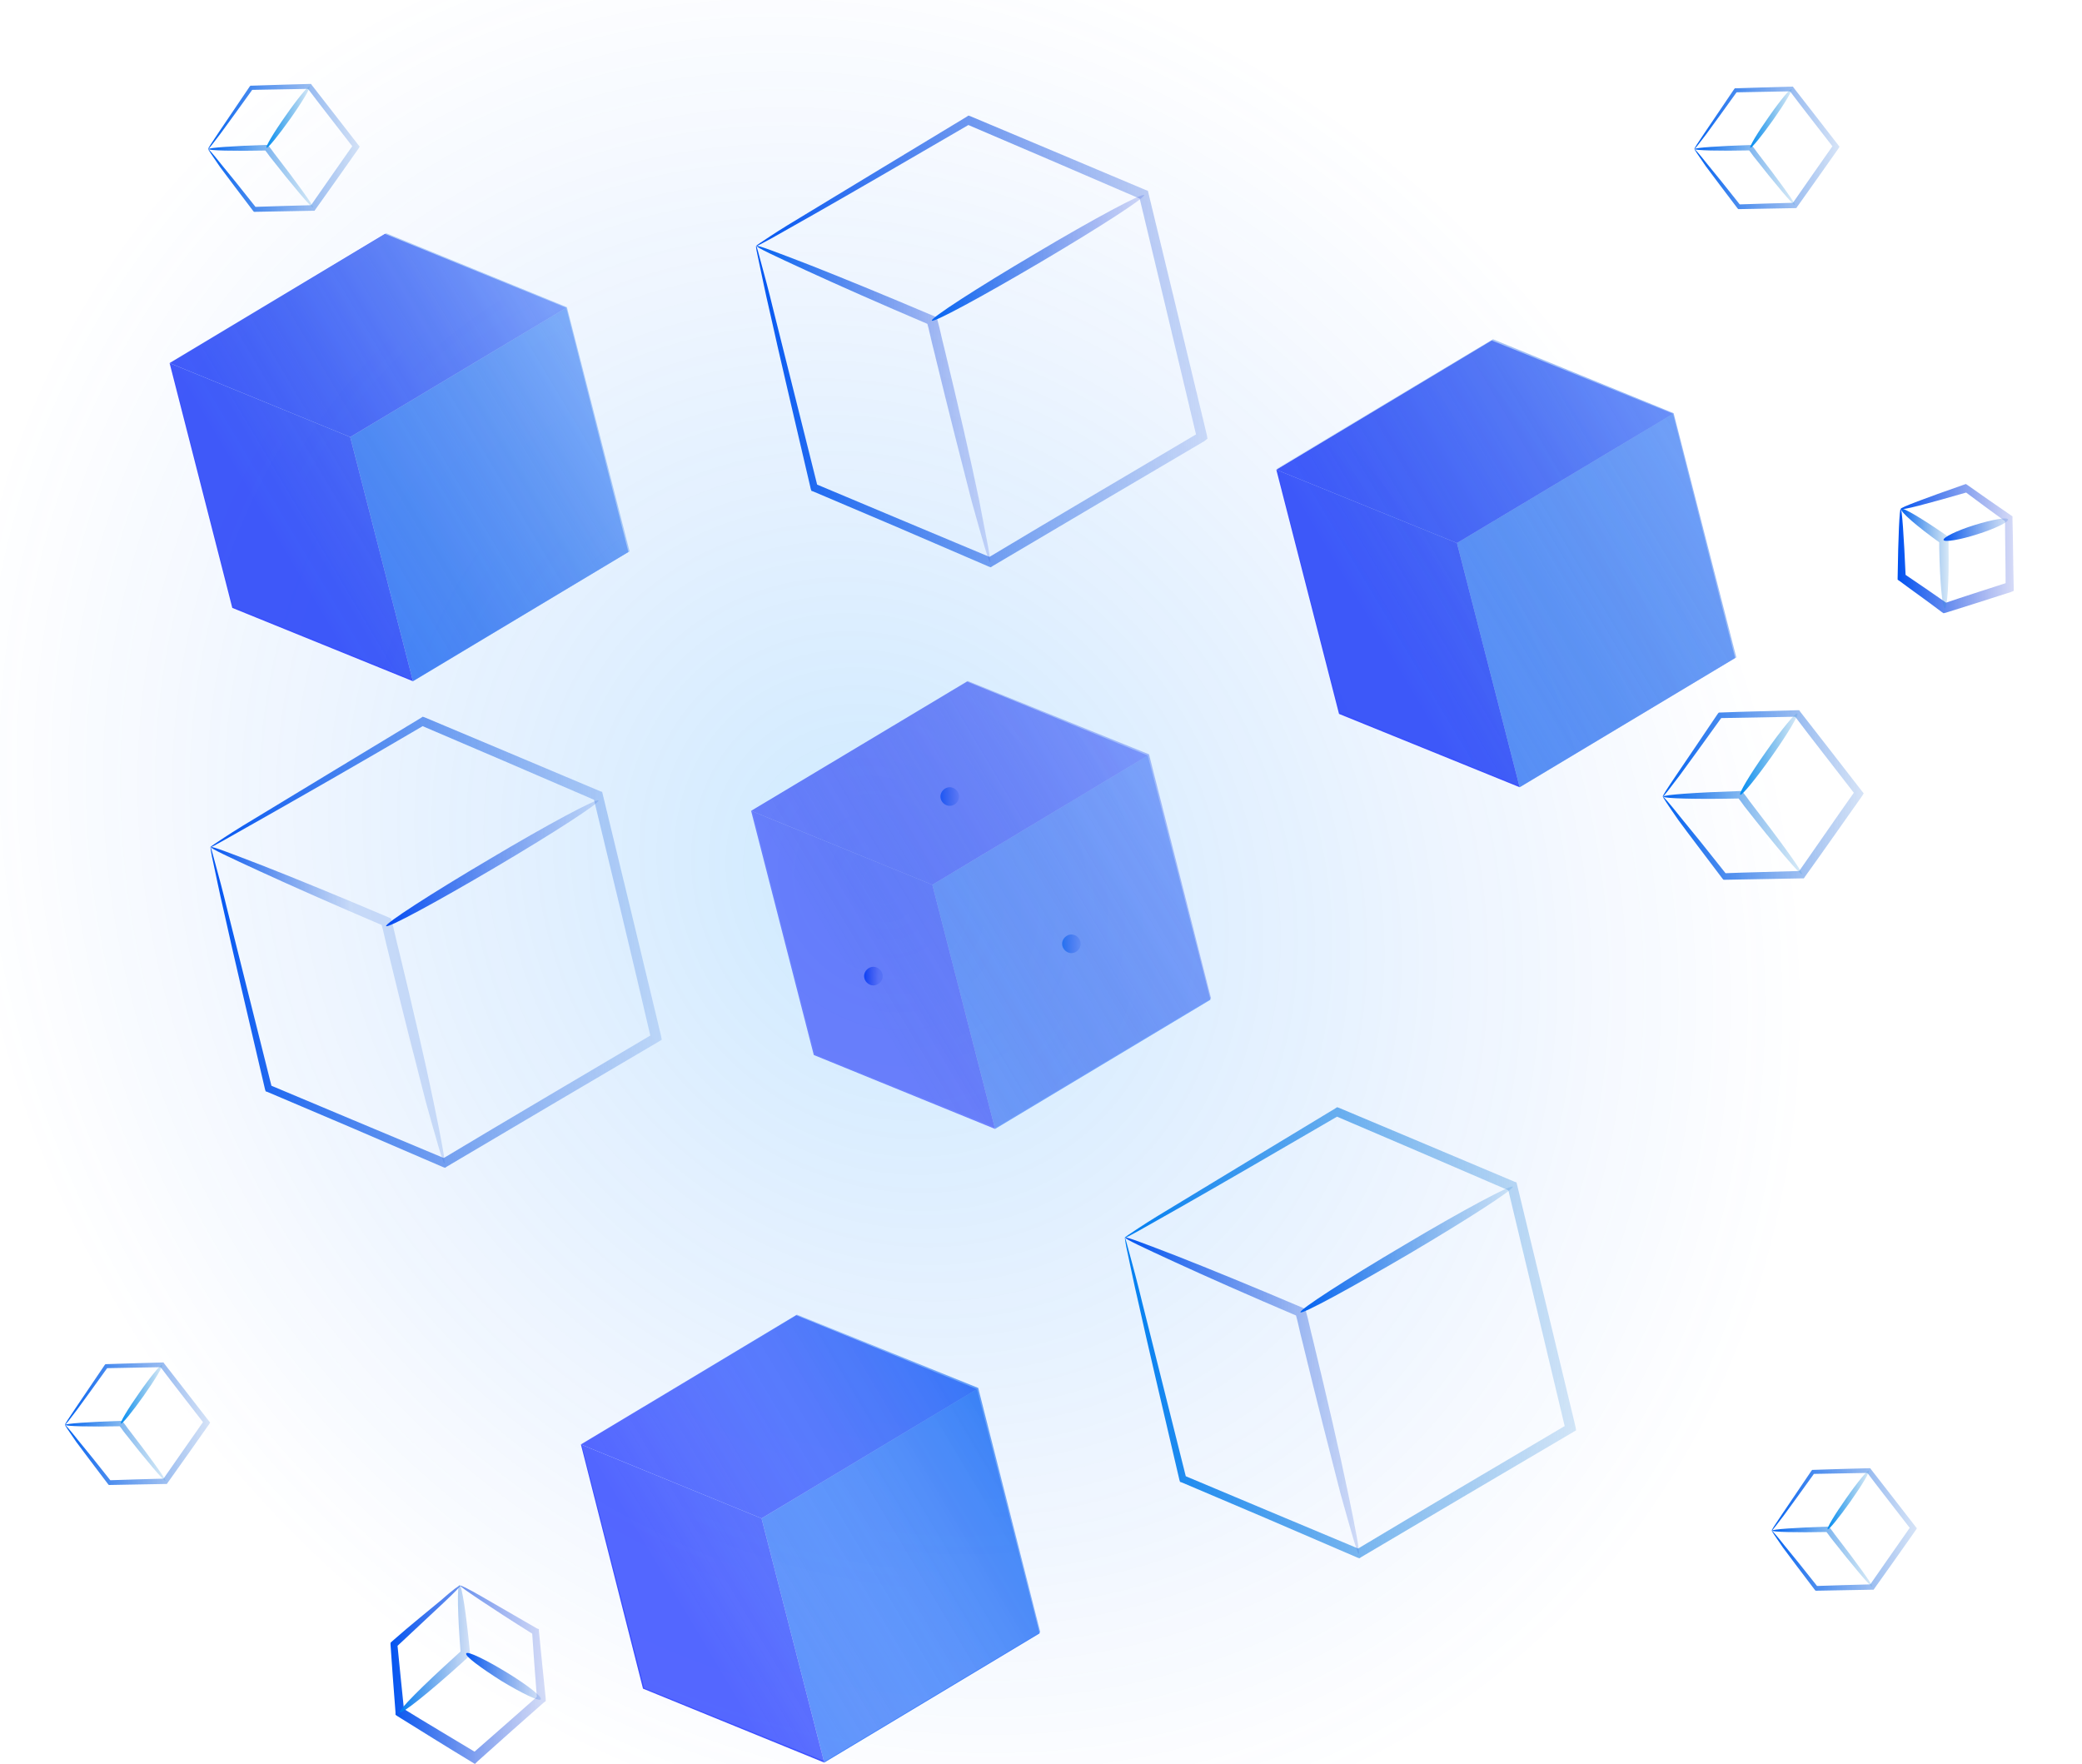 <svg width="491" height="416" viewBox="0 0 491 416" fill="none" xmlns="http://www.w3.org/2000/svg">
<path d="M254.869 222.56C254.869 223.732 253.844 224.758 252.673 224.758C251.502 224.758 250.478 223.732 250.478 222.56C250.478 221.388 251.502 220.363 252.673 220.363C253.844 220.363 254.869 221.388 254.869 222.56Z" fill="url(#paint0_linear_1042_309)"/>
<path d="M226.175 187.835C226.175 189.008 225.151 190.033 223.98 190.033C222.808 190.033 221.784 189.008 221.784 187.835C221.784 186.663 222.808 185.638 223.98 185.638C225.151 185.638 226.175 186.663 226.175 187.835Z" fill="url(#paint1_linear_1042_309)"/>
<path d="M208.17 230.179C208.17 231.351 207.146 232.377 205.974 232.377C204.803 232.377 203.779 231.351 203.779 230.179C203.779 229.007 204.803 227.981 205.974 227.981C207.146 227.981 208.17 229.007 208.17 230.179Z" fill="url(#paint2_linear_1042_309)"/>
<path d="M49.628 199.777C49.628 199.63 50.799 198.898 52.995 197.432C55.191 195.967 58.558 193.916 62.949 191.279C71.587 186.004 84.03 178.532 99.255 169.301L99.694 169.008L100.133 169.154C112.284 174.282 126.337 180.143 141.562 186.59L142.001 186.737L142.148 187.322C146.393 204.905 151.078 224.098 155.909 244.318L156.055 245.197L155.323 245.636C137.61 256.04 120.774 266.002 105.403 275.087L104.964 275.379L104.525 275.233C89.3 268.64 75.246 262.633 63.096 257.504L62.657 257.358L62.51 256.919C58.411 239.337 55.044 225.124 52.848 215.161C51.677 210.179 50.945 206.37 50.36 203.733C49.774 201.242 49.628 199.777 49.628 199.777C49.774 199.777 50.067 201.095 50.799 203.733C51.531 206.37 52.556 210.179 53.727 215.014C56.215 224.831 59.729 239.043 64.121 256.479C63.974 256.332 63.828 256.04 63.681 255.893C75.832 261.021 89.886 266.881 105.257 273.328C104.964 273.328 104.671 273.328 104.232 273.328C119.603 264.098 136.584 254.134 154.152 243.732C154.005 244.172 153.859 244.611 153.566 245.051C148.881 224.831 144.197 205.637 139.952 188.055C140.098 188.348 140.391 188.494 140.538 188.788C125.313 182.195 111.259 176.188 99.255 171.059C99.547 171.059 99.84 171.059 99.987 171.059C84.762 179.997 72.172 187.176 63.389 192.157C58.997 194.648 55.63 196.553 53.288 197.872C50.945 199.19 49.628 199.923 49.628 199.777Z" fill="url(#paint3_linear_1042_309)"/>
<path d="M104.817 274.354C104.525 274.5 102.914 268.786 100.426 259.848C98.083 250.765 94.863 238.164 91.496 224.245C90.91 222.047 90.471 219.703 89.885 217.652C90.178 217.945 90.325 218.237 90.617 218.384C78.906 213.402 68.658 208.86 61.339 205.491C54.019 202.121 49.627 200.07 49.774 199.777C49.92 199.483 54.458 201.242 62.071 204.172C69.537 207.103 79.931 211.351 91.642 216.333L92.228 216.626L92.374 217.212C92.96 219.263 93.399 221.607 93.984 223.806C97.351 237.725 100.279 250.325 102.182 259.556C104.085 268.64 105.11 274.354 104.817 274.354Z" fill="url(#paint4_linear_1042_309)"/>
<path d="M91.057 218.384C90.764 217.798 101.597 210.765 115.504 202.56C129.265 194.355 140.83 188.202 141.123 188.787C141.416 189.374 130.583 196.406 116.675 204.611C102.768 212.816 91.35 218.97 91.057 218.384Z" fill="url(#paint5_linear_1042_309)"/>
<path d="M178.325 58.02C178.325 57.874 179.496 57.142 181.692 55.676C183.888 54.212 187.255 52.16 191.646 49.523C200.284 44.248 212.727 36.776 227.952 27.545L228.391 27.252L228.83 27.399C240.981 32.527 255.034 38.388 270.259 44.834L270.699 44.981L270.845 45.567C275.09 63.149 279.775 82.343 284.606 102.562L284.752 103.441L284.02 104.028C266.307 114.43 249.472 124.394 234.101 133.477L233.661 133.771L233.222 133.624C217.997 127.03 203.943 121.023 191.793 115.896L191.354 115.749L191.207 115.309C187.108 97.727 183.741 83.515 181.546 73.552C180.374 68.57 179.643 64.761 179.057 62.123C178.472 59.486 178.179 58.02 178.325 58.02C178.472 58.02 178.764 59.339 179.496 61.977C180.228 64.614 181.253 68.424 182.424 73.259C184.912 83.075 188.426 97.287 192.817 114.723C192.671 114.577 192.525 114.283 192.379 114.137C204.529 119.265 218.583 125.126 233.954 131.573C233.661 131.573 233.368 131.573 232.929 131.573C248.3 122.342 265.282 112.379 282.849 101.976C282.703 102.416 282.556 102.856 282.263 103.294C277.433 83.075 272.894 63.882 268.649 46.3C268.795 46.592 269.088 46.739 269.235 47.032C254.01 40.439 239.956 34.432 227.952 29.303C228.244 29.303 228.537 29.303 228.684 29.303C213.313 38.241 200.723 45.567 191.939 50.549C187.548 53.04 184.181 54.944 181.838 56.263C179.643 57.435 178.325 58.167 178.325 58.02Z" fill="url(#paint6_linear_1042_309)"/>
<path d="M233.515 132.599C233.222 132.745 231.611 127.03 229.123 118.093C226.78 109.009 223.56 96.408 220.193 82.489C219.607 80.292 219.168 77.948 218.582 75.896C218.875 76.189 219.021 76.482 219.314 76.629C207.603 71.647 197.355 67.105 190.036 63.735C182.717 60.365 178.325 58.314 178.471 58.02C178.617 57.728 183.155 59.486 190.768 62.417C198.234 65.346 208.628 69.596 220.339 74.577L220.925 74.87L221.071 75.457C221.657 77.508 222.096 79.852 222.682 82.05C226.049 95.969 228.977 108.569 230.88 117.8C232.636 126.884 233.808 132.599 233.515 132.599Z" fill="url(#paint7_linear_1042_309)"/>
<path d="M219.754 75.603C219.461 75.017 230.294 67.984 244.201 59.779C257.962 51.574 269.526 45.421 269.819 46.007C270.112 46.592 259.279 53.625 245.372 61.83C231.465 70.035 220.046 76.189 219.754 75.603Z" fill="url(#paint8_linear_1042_309)"/>
<path d="M203.614 529.367C381.561 529.367 525.815 385.113 525.815 207.166C525.815 29.219 381.561 -115.035 203.614 -115.035C25.667 -115.035 -118.587 29.219 -118.587 207.166C-118.587 385.113 25.667 529.367 203.614 529.367Z" fill="url(#paint9_radial_1042_309)"/>
<g opacity="0.87">
<g opacity="0.87">
<path d="M133.544 72.582L148.183 130.163L97.385 160.639L82.6 103.058L133.544 72.582Z" fill="#0B5CFA"/>
<path d="M97.385 160.639L54.786 143.35L39.999 85.622L82.6 103.058L97.385 160.639Z" fill="#0019FF"/>
<path d="M82.6 103.058L40 85.622L90.799 55.147L133.545 72.582L82.6 103.058Z" fill="#0019FF"/>
</g>
<g opacity="0.87">
<path d="M133.69 72.436L91.091 55L40.146 85.476L54.931 143.057L97.679 160.492L148.477 130.017L133.69 72.436Z" fill="url(#paint10_linear_1042_309)"/>
</g>
</g>
<path d="M108.497 373.913C108.644 373.767 110.4 374.645 113.475 376.404C116.549 378.162 121.087 380.799 126.65 384.022L127.089 384.169V384.609C127.528 389.297 128.114 394.718 128.7 400.579V401.165L128.26 401.459C123.429 405.707 118.159 410.396 112.596 415.377L112.01 415.963L111.279 415.524C104.984 411.714 99.128 408.051 93.711 404.682L93.272 404.388V403.803C92.833 397.942 92.394 392.521 92.101 387.832V387.392L92.394 387.1C97.225 382.85 101.324 379.627 104.106 377.283C106.741 374.939 108.351 373.767 108.497 373.913C108.644 374.06 107.18 375.524 104.544 378.015C101.909 380.506 98.103 384.022 93.418 388.418C93.565 388.125 93.565 387.979 93.711 387.685C94.151 392.374 94.737 397.796 95.322 403.656C95.175 403.363 95.029 403.07 94.883 402.777C100.299 406.147 106.301 409.663 112.596 413.473C112.157 413.473 111.718 413.619 111.279 413.619C116.841 408.784 122.112 404.095 126.943 399.847C126.796 400.14 126.65 400.432 126.65 400.725C126.21 394.865 125.772 389.444 125.479 384.756C125.625 385.048 125.772 385.194 125.918 385.488C120.501 382.118 116.256 379.334 113.182 377.283C110.108 375.232 108.497 374.06 108.497 373.913Z" fill="url(#paint11_linear_1042_309)"/>
<path d="M94.297 403.803C93.858 403.363 99.713 397.502 107.326 390.616C107.912 390.03 108.497 389.591 109.083 389.004C108.936 389.297 108.79 389.591 108.643 389.883C107.912 380.799 107.765 373.766 108.351 373.766C108.936 373.766 109.961 380.653 110.839 389.737V390.323L110.4 390.763C109.815 391.348 109.229 391.788 108.643 392.374C101.177 399.114 94.736 404.242 94.297 403.803Z" fill="url(#paint12_linear_1042_309)"/>
<path d="M109.962 389.883C110.254 389.297 114.5 391.348 119.331 394.279C124.161 397.209 127.968 400.14 127.528 400.725C127.235 401.312 122.99 399.26 118.159 396.33C113.328 393.253 109.522 390.47 109.962 389.883Z" fill="url(#paint13_linear_1042_309)"/>
<path d="M49.085 35.16C49.002 35.077 49.91 33.673 51.644 31.112C53.377 28.551 55.853 24.916 58.908 20.372L59.073 20.207H59.32C63.365 20.042 67.987 19.959 73.023 19.794H73.353L73.518 20.042C76.902 24.42 80.617 29.129 84.497 34.169L84.827 34.582L84.579 34.995C80.947 40.117 77.563 44.991 74.344 49.453L74.178 49.701H73.848C68.813 49.783 64.191 49.866 60.146 49.949H59.898L59.733 49.783C56.431 45.404 53.707 41.852 51.891 39.374C49.993 36.647 49.085 35.243 49.085 35.16C49.167 35.077 50.323 36.4 52.221 38.795C54.203 41.191 57.009 44.661 60.393 48.957C60.228 48.874 60.146 48.874 59.981 48.792C64.025 48.626 68.648 48.544 73.683 48.378C73.518 48.461 73.353 48.544 73.188 48.626C76.324 44.165 79.709 39.208 83.341 34.086C83.341 34.334 83.341 34.582 83.341 34.83C79.461 29.79 75.747 25.081 72.445 20.703C72.61 20.785 72.775 20.868 72.94 20.95C67.905 21.033 63.283 21.115 59.238 21.198C59.403 21.115 59.485 21.033 59.65 20.95C56.514 25.329 53.872 28.964 52.056 31.442C50.24 33.838 49.167 35.243 49.085 35.16Z" fill="url(#paint14_linear_1042_309)"/>
<path d="M73.849 48.957C73.601 49.205 68.978 43.752 63.613 36.895C63.2 36.317 62.787 35.738 62.375 35.243C62.54 35.325 62.705 35.408 62.87 35.491C55.111 35.656 49.167 35.491 49.167 35.16C49.167 34.83 55.111 34.417 62.87 34.169H63.2L63.365 34.417C63.778 34.912 64.191 35.491 64.603 36.069C69.969 43.009 74.096 48.709 73.849 48.957Z" fill="url(#paint15_linear_1042_309)"/>
<path d="M62.869 34.829C62.539 34.664 64.603 31.194 67.409 27.229C70.216 23.181 72.775 20.124 73.022 20.372C73.353 20.537 71.289 24.007 68.482 27.972C65.676 31.938 63.117 35.077 62.869 34.829Z" fill="url(#paint16_linear_1042_309)"/>
<path d="M417.819 360.944C417.74 360.865 418.61 359.519 420.271 357.066C421.931 354.613 424.303 351.131 427.229 346.777L427.387 346.619H427.624C431.499 346.461 435.927 346.382 440.751 346.224H441.067L441.226 346.461C444.468 350.656 448.026 355.167 451.743 359.994L452.059 360.39L451.822 360.786C448.343 365.693 445.1 370.362 442.016 374.636L441.858 374.874H441.542C436.718 374.952 432.29 375.032 428.415 375.111H428.178L428.02 374.952C424.857 370.758 422.247 367.355 420.508 364.981C418.689 362.369 417.819 361.023 417.819 360.944C417.898 360.865 419.005 362.131 420.824 364.426C422.722 366.722 425.41 370.046 428.652 374.161C428.494 374.082 428.415 374.082 428.257 374.003C432.132 373.844 436.56 373.766 441.384 373.607C441.226 373.686 441.067 373.766 440.909 373.844C443.914 369.571 447.157 364.822 450.636 359.915C450.636 360.153 450.636 360.39 450.636 360.627C446.919 355.8 443.361 351.289 440.198 347.094C440.356 347.173 440.514 347.252 440.672 347.332C435.848 347.41 431.42 347.49 427.546 347.569C427.704 347.49 427.783 347.41 427.941 347.332C424.936 351.526 422.405 355.008 420.666 357.383C418.926 359.678 417.898 361.023 417.819 360.944Z" fill="url(#paint17_linear_1042_309)"/>
<path d="M441.543 374.161C441.305 374.399 436.877 369.175 431.737 362.606C431.342 362.052 430.946 361.498 430.551 361.023C430.709 361.102 430.867 361.182 431.025 361.261C423.592 361.419 417.899 361.261 417.899 360.944C417.899 360.627 423.592 360.232 431.025 359.994H431.342L431.5 360.232C431.895 360.707 432.291 361.261 432.686 361.815C437.826 368.463 441.78 373.924 441.543 374.161Z" fill="url(#paint18_linear_1042_309)"/>
<path d="M431.025 360.627C430.708 360.469 432.685 357.145 435.374 353.346C438.062 349.468 440.514 346.54 440.751 346.777C441.067 346.936 439.091 350.26 436.402 354.059C433.714 357.858 431.262 360.865 431.025 360.627Z" fill="url(#paint19_linear_1042_309)"/>
<path d="M15.314 336.01C15.235 335.931 16.105 334.586 17.765 332.132C19.426 329.679 21.798 326.197 24.724 321.843L24.882 321.685H25.119C28.994 321.527 33.422 321.448 38.246 321.29H38.562L38.72 321.527C41.962 325.722 45.521 330.233 49.237 335.06L49.554 335.456L49.316 335.852C45.837 340.759 42.595 345.428 39.511 349.702L39.353 349.94H39.037C34.213 350.019 29.785 350.098 25.91 350.177H25.673L25.515 350.019C22.351 345.824 19.742 342.421 18.002 340.047C16.183 337.435 15.314 336.09 15.314 336.01C15.393 335.931 16.5 337.198 18.319 339.493C20.216 341.788 22.905 345.112 26.147 349.227C25.989 349.148 25.91 349.148 25.752 349.069C29.627 348.911 34.055 348.832 38.878 348.673C38.72 348.752 38.562 348.832 38.404 348.911C41.409 344.637 44.651 339.888 48.13 334.982C48.13 335.219 48.13 335.456 48.13 335.694C44.414 330.866 40.855 326.355 37.692 322.16C37.851 322.239 38.009 322.318 38.167 322.398C33.343 322.477 28.915 322.556 25.04 322.635C25.198 322.556 25.277 322.477 25.435 322.398C22.431 326.592 19.9 330.075 18.16 332.449C16.421 334.744 15.393 336.09 15.314 336.01Z" fill="url(#paint20_linear_1042_309)"/>
<path d="M39.037 349.227C38.8 349.465 34.372 344.241 29.232 337.672C28.836 337.118 28.441 336.564 28.046 336.09C28.204 336.168 28.362 336.248 28.52 336.327C21.087 336.485 15.393 336.327 15.393 336.01C15.393 335.694 21.087 335.298 28.52 335.06H28.836L28.994 335.298C29.39 335.773 29.785 336.327 30.18 336.881C35.321 343.529 39.274 348.99 39.037 349.227Z" fill="url(#paint21_linear_1042_309)"/>
<path d="M28.519 335.694C28.203 335.535 30.18 332.211 32.869 328.412C35.557 324.534 38.009 321.606 38.246 321.843C38.562 322.002 36.585 325.326 33.897 329.125C31.208 332.924 28.757 335.931 28.519 335.694Z" fill="url(#paint22_linear_1042_309)"/>
<path d="M399.583 35.148C399.504 35.069 400.374 33.723 402.035 31.27C403.695 28.817 406.068 25.334 408.993 20.981L409.152 20.823H409.389C413.263 20.665 417.692 20.586 422.515 20.427H422.832L422.99 20.665C426.232 24.86 429.79 29.371 433.507 34.198L433.823 34.594L433.586 34.99C430.107 39.897 426.865 44.566 423.781 48.84L423.622 49.078H423.306C418.482 49.156 414.054 49.236 410.179 49.315H409.942L409.784 49.156C406.621 44.962 404.011 41.559 402.272 39.185C400.453 36.572 399.583 35.227 399.583 35.148C399.662 35.069 400.769 36.336 402.588 38.63C404.486 40.926 407.174 44.25 410.416 48.365C410.258 48.286 410.179 48.286 410.021 48.207C413.896 48.048 418.324 47.969 423.148 47.811C422.99 47.89 422.832 47.969 422.673 48.048C425.678 43.775 428.921 39.026 432.4 34.119C432.4 34.357 432.4 34.594 432.4 34.831C428.683 30.004 425.125 25.493 421.962 21.298C422.12 21.377 422.278 21.456 422.436 21.535C417.613 21.614 413.185 21.694 409.31 21.773C409.468 21.694 409.547 21.614 409.705 21.535C406.7 25.73 404.17 29.212 402.43 31.587C400.69 33.882 399.662 35.227 399.583 35.148Z" fill="url(#paint23_linear_1042_309)"/>
<path d="M423.307 48.365C423.069 48.603 418.641 43.379 413.501 36.81C413.106 36.256 412.71 35.702 412.315 35.227C412.473 35.306 412.631 35.386 412.79 35.465C405.356 35.623 399.663 35.465 399.663 35.148C399.663 34.831 405.356 34.436 412.79 34.198H413.106L413.264 34.436C413.659 34.911 414.055 35.465 414.45 36.019C419.59 42.667 423.544 48.128 423.307 48.365Z" fill="url(#paint24_linear_1042_309)"/>
<path d="M412.789 34.831C412.473 34.673 414.449 31.349 417.138 27.55C419.826 23.672 422.278 20.744 422.515 20.981C422.832 21.14 420.855 24.463 418.166 28.262C415.478 32.061 413.026 35.069 412.789 34.831Z" fill="url(#paint25_linear_1042_309)"/>
<path d="M392.129 187.853C392.019 187.743 393.224 185.88 395.522 182.485C397.821 179.089 401.104 174.269 405.154 168.244L405.373 168.025H405.701C411.064 167.806 417.194 167.696 423.87 167.477H424.308L424.527 167.806C429.015 173.612 433.94 179.856 439.084 186.538L439.522 187.085L439.194 187.634C434.378 194.425 429.89 200.888 425.622 206.804L425.403 207.133H424.965C418.288 207.242 412.159 207.352 406.796 207.462H406.468L406.249 207.242C401.87 201.436 398.258 196.726 395.85 193.44C393.333 189.824 392.129 187.962 392.129 187.853C392.238 187.743 393.771 189.496 396.288 192.673C398.915 195.85 402.636 200.451 407.124 206.147C406.905 206.037 406.796 206.037 406.577 205.928C411.94 205.708 418.069 205.599 424.746 205.38C424.527 205.489 424.308 205.599 424.089 205.708C428.248 199.793 432.736 193.22 437.552 186.429C437.552 186.757 437.552 187.085 437.552 187.414C432.408 180.732 427.482 174.488 423.104 168.682C423.323 168.791 423.542 168.901 423.761 169.011C417.084 169.12 410.955 169.23 405.592 169.339C405.811 169.23 405.92 169.12 406.139 169.011C401.98 174.817 398.477 179.637 396.069 182.923C393.662 186.1 392.238 187.962 392.129 187.853Z" fill="url(#paint26_linear_1042_309)"/>
<path d="M424.966 206.147C424.637 206.476 418.508 199.246 411.393 190.153C410.846 189.386 410.299 188.619 409.752 187.963C409.97 188.072 410.189 188.182 410.408 188.291C400.12 188.51 392.239 188.291 392.239 187.853C392.239 187.414 400.12 186.867 410.408 186.538H410.846L411.065 186.867C411.612 187.524 412.16 188.291 412.707 189.058C419.821 198.26 425.294 205.818 424.966 206.147Z" fill="url(#paint27_linear_1042_309)"/>
<path d="M410.408 187.414C409.97 187.195 412.706 182.594 416.428 177.336C420.149 171.968 423.543 167.915 423.871 168.244C424.308 168.463 421.572 173.064 417.851 178.322C414.13 183.58 410.737 187.743 410.408 187.414Z" fill="url(#paint28_linear_1042_309)"/>
<path d="M448.253 119.998C448.107 119.705 453.963 117.507 463.185 114.284L463.624 114.137L464.063 114.43C466.991 116.481 470.505 118.972 474.165 121.463L474.603 121.756V122.342C474.75 127.324 474.75 132.745 474.896 138.459V139.338L474.165 139.631C468.748 141.389 463.624 143.001 458.94 144.466L458.354 144.612L457.915 144.32C454.255 141.536 450.889 139.192 447.961 136.994L447.521 136.701V136.261C447.668 126.298 447.961 119.998 448.253 119.998C448.546 119.998 448.985 126.152 449.425 136.115C449.278 135.822 449.132 135.675 449.132 135.382C452.206 137.433 455.573 139.777 459.379 142.415C459.086 142.415 458.794 142.268 458.501 142.268C463.185 140.657 468.309 139.045 473.726 137.287C473.433 137.58 473.14 138.02 472.993 138.459C472.993 132.745 472.847 127.324 472.847 122.342C472.993 122.635 473.14 122.928 473.286 123.221C469.627 120.584 466.26 118.093 463.332 115.895C463.625 115.895 463.917 116.042 464.063 116.042C454.402 118.826 448.399 120.438 448.253 119.998Z" fill="url(#paint29_linear_1042_309)"/>
<path d="M458.647 143.44C458.061 143.44 457.476 137.141 457.33 129.228C457.33 128.643 457.33 127.909 457.33 127.324C457.476 127.617 457.623 127.909 457.769 128.203C452.059 124.101 447.961 120.584 448.4 119.998C448.692 119.558 453.377 122.342 459.087 126.298L459.525 126.591V127.177C459.525 127.763 459.525 128.349 459.525 129.082C459.672 136.994 459.233 143.44 458.647 143.44Z" fill="url(#paint30_linear_1042_309)"/>
<path d="M458.355 127.324C458.208 126.737 461.429 125.126 465.674 123.807C469.919 122.489 473.433 121.902 473.579 122.489C473.726 123.074 470.505 124.686 466.26 126.005C462.16 127.324 458.501 127.909 458.355 127.324Z" fill="url(#paint31_linear_1042_309)"/>
<path d="M265.263 291.863C265.263 291.717 266.434 290.984 268.63 289.519C270.825 288.054 274.193 286.003 278.584 283.365C287.222 278.09 299.665 270.618 314.89 261.387L315.329 261.094L315.768 261.24C327.918 266.369 341.972 272.229 357.197 278.677L357.636 278.823L357.783 279.409C362.028 296.991 366.712 316.185 371.544 336.404L371.69 337.284L370.958 337.723C353.245 348.125 336.41 358.089 321.038 367.173L320.599 367.466L320.16 367.319C304.935 360.726 290.881 354.719 278.731 349.591L278.292 349.444L278.146 349.005C274.046 331.422 270.679 317.21 268.484 307.248C267.313 302.266 266.58 298.456 265.995 295.819C265.409 293.328 265.263 291.863 265.263 291.863C265.409 291.863 265.702 293.182 266.434 295.819C267.166 298.456 268.191 302.266 269.361 307.101C271.851 316.918 275.364 331.13 279.756 348.565C279.61 348.419 279.463 348.125 279.317 347.979C291.467 353.107 305.521 358.968 320.892 365.415C320.599 365.415 320.306 365.415 319.868 365.415C335.239 356.185 352.22 346.221 369.787 335.819C369.64 336.257 369.494 336.697 369.202 337.137C364.371 316.918 359.833 297.724 355.587 280.142C355.733 280.434 356.026 280.581 356.172 280.874C340.948 274.281 326.894 268.274 314.89 263.146C315.183 263.146 315.475 263.146 315.621 263.146C300.25 272.083 287.661 279.409 278.877 284.391C274.486 286.882 271.118 288.786 268.777 290.105C266.58 291.277 265.409 292.01 265.263 291.863Z" fill="url(#paint32_linear_1042_309)"/>
<path d="M320.452 366.44C320.16 366.587 318.55 360.873 316.061 351.935C313.719 342.851 310.498 330.251 307.131 316.331C306.545 314.134 306.106 311.789 305.52 309.738C305.813 310.031 305.96 310.324 306.253 310.471C294.541 305.489 284.294 300.947 276.974 297.577C269.654 294.208 265.262 292.156 265.409 291.863C265.555 291.57 270.094 293.329 277.706 296.259C285.172 299.189 295.566 303.438 307.277 308.42L307.863 308.713L308.009 309.299C308.595 311.35 309.034 313.694 309.619 315.892C312.986 329.811 315.914 342.411 317.817 351.643C319.721 360.58 320.745 366.294 320.452 366.44Z" fill="url(#paint33_linear_1042_309)"/>
<path d="M306.692 309.445C306.399 308.859 317.232 301.826 331.139 293.621C344.9 285.416 356.466 279.262 356.759 279.849C357.051 280.434 346.218 287.467 332.311 295.673C318.549 303.731 306.985 310.031 306.692 309.445Z" fill="url(#paint34_linear_1042_309)"/>
<g opacity="0.87">
<g opacity="0.87">
<g opacity="0.87">
<g opacity="0.87">
<path opacity="0.87" d="M270.68 178.165L285.465 235.747L234.667 266.222L219.882 208.641L270.68 178.165Z" fill="#0B5CFA"/>
</g>
<g opacity="0.87">
<path opacity="0.87" d="M234.667 266.222L191.92 248.787L177.135 191.205L219.881 208.641L234.667 266.222Z" fill="#0019FF"/>
</g>
<g opacity="0.87">
<path opacity="0.87" d="M219.881 208.641L177.135 191.205L228.079 160.73L270.679 178.165L219.881 208.641Z" fill="#0019FF"/>
</g>
</g>
</g>
<g opacity="0.87">
<path opacity="0.87" d="M270.972 177.872L228.226 160.583L177.428 191.058L192.213 248.64L234.814 265.929L285.612 235.454L270.972 177.872Z" fill="url(#paint35_linear_1042_309)"/>
</g>
</g>
<g opacity="0.87">
<g opacity="0.87">
<path d="M230.398 327.582L245.184 385.163L194.386 415.639L179.6 358.057L230.398 327.582Z" fill="#0B5CFA"/>
<path d="M194.387 415.639L151.64 398.203L137 340.622L179.6 358.058L194.387 415.639Z" fill="#0019FF"/>
<path d="M179.6 358.058L137 340.622L187.799 310.146L230.399 327.582L179.6 358.058Z" fill="#0019FF"/>
</g>
<g opacity="0.87">
<path d="M230.691 327.289L187.944 310L137.146 340.475L151.932 398.057L194.531 415.346L245.33 384.87L230.691 327.289Z" fill="url(#paint36_linear_1042_309)"/>
</g>
</g>
<g opacity="0.87">
<g opacity="0.87">
<path opacity="0.87" d="M394.544 97.582L409.184 155.164L358.386 185.639L343.6 128.057L394.544 97.582Z" fill="#0B5CFA"/>
</g>
<g opacity="0.87">
<path d="M358.386 185.639L315.785 168.35L301 110.769L343.6 128.057L358.386 185.639Z" fill="#0019FF"/>
</g>
<g opacity="0.87">
<path d="M343.6 128.058L301 110.769L351.798 80.293L394.545 97.582L343.6 128.058Z" fill="#0019FF"/>
</g>
<g opacity="0.87">
<path d="M394.69 97.435L352.09 80L301.146 110.475L315.931 168.057L358.678 185.492L409.476 155.017L394.69 97.435Z" fill="url(#paint37_linear_1042_309)"/>
</g>
</g>
<defs>
<linearGradient id="paint0_linear_1042_309" x1="250.433" y1="222.569" x2="254.903" y2="222.569" gradientUnits="userSpaceOnUse">
<stop stop-color="#017EF1"/>
<stop offset="1" stop-color="#334DD8" stop-opacity="0.2"/>
</linearGradient>
<linearGradient id="paint1_linear_1042_309" x1="221.727" y1="187.847" x2="226.197" y2="187.847" gradientUnits="userSpaceOnUse">
<stop stop-color="#016FF1"/>
<stop offset="1" stop-color="#3375D8" stop-opacity="0.2"/>
</linearGradient>
<linearGradient id="paint2_linear_1042_309" x1="203.674" y1="230.237" x2="208.145" y2="230.237" gradientUnits="userSpaceOnUse">
<stop stop-color="#0153F1"/>
<stop offset="0.793" stop-color="#3344D8" stop-opacity="0.2"/>
<stop offset="1" stop-color="#336BD8" stop-opacity="0.2"/>
</linearGradient>
<linearGradient id="paint3_linear_1042_309" x1="49.628" y1="222.399" x2="156.06" y2="222.399" gradientUnits="userSpaceOnUse">
<stop stop-color="#0153F1"/>
<stop offset="1" stop-color="#336BD8" stop-opacity="0.2"/>
</linearGradient>
<linearGradient id="paint4_linear_1042_309" x1="49.642" y1="237.067" x2="104.849" y2="237.067" gradientUnits="userSpaceOnUse">
<stop stop-color="#0153F1"/>
<stop offset="0.6" stop-color="#336BD8" stop-opacity="0.2"/>
</linearGradient>
<linearGradient id="paint5_linear_1042_309" x1="91.058" y1="203.607" x2="141.063" y2="203.607" gradientUnits="userSpaceOnUse">
<stop stop-color="#0144F1"/>
<stop offset="1" stop-color="#3361D8" stop-opacity="0.2"/>
</linearGradient>
<linearGradient id="paint6_linear_1042_309" x1="178.29" y1="80.659" x2="284.721" y2="80.659" gradientUnits="userSpaceOnUse">
<stop stop-color="#0153F1"/>
<stop offset="1" stop-color="#3361D8" stop-opacity="0.2"/>
</linearGradient>
<linearGradient id="paint7_linear_1042_309" x1="178.303" y1="95.327" x2="233.509" y2="95.327" gradientUnits="userSpaceOnUse">
<stop stop-color="#0161F1"/>
<stop offset="1" stop-color="#334DD8" stop-opacity="0.2"/>
</linearGradient>
<linearGradient id="paint8_linear_1042_309" x1="219.718" y1="60.843" x2="269.723" y2="60.843" gradientUnits="userSpaceOnUse">
<stop stop-color="#0161F1"/>
<stop offset="1" stop-color="#334DD8" stop-opacity="0.2"/>
</linearGradient>
<radialGradient id="paint9_radial_1042_309" cx="0" cy="0" r="1" gradientUnits="userSpaceOnUse" gradientTransform="translate(207.859 208.917) rotate(141.869) scale(464.388 528.163)">
<stop stop-color="#129AFD" stop-opacity="0.21"/>
<stop offset="0.448" stop-color="#2D74FD" stop-opacity="0"/>
</radialGradient>
<linearGradient id="paint10_linear_1042_309" x1="152.291" y1="73.201" x2="64.516" y2="125.394" gradientUnits="userSpaceOnUse">
<stop stop-color="#92BDFD"/>
<stop offset="1" stop-color="#3375D8" stop-opacity="0.2"/>
</linearGradient>
<linearGradient id="paint11_linear_1042_309" x1="91.959" y1="394.913" x2="128.706" y2="394.913" gradientUnits="userSpaceOnUse">
<stop stop-color="#0153F1"/>
<stop offset="1" stop-color="#3357D8" stop-opacity="0.2"/>
</linearGradient>
<linearGradient id="paint12_linear_1042_309" x1="94.25" y1="388.825" x2="111.099" y2="388.825" gradientUnits="userSpaceOnUse">
<stop stop-color="#017EF1"/>
<stop offset="1" stop-color="#3375D8" stop-opacity="0.2"/>
</linearGradient>
<linearGradient id="paint13_linear_1042_309" x1="109.896" y1="395.285" x2="127.613" y2="395.285" gradientUnits="userSpaceOnUse">
<stop stop-color="#0153F1"/>
<stop offset="1" stop-color="#3375D8" stop-opacity="0.2"/>
</linearGradient>
<linearGradient id="paint14_linear_1042_309" x1="49.121" y1="34.753" x2="84.794" y2="34.753" gradientUnits="userSpaceOnUse">
<stop stop-color="#0161F1"/>
<stop offset="1" stop-color="#3375D8" stop-opacity="0.2"/>
</linearGradient>
<linearGradient id="paint15_linear_1042_309" x1="49.126" y1="41.578" x2="73.831" y2="41.578" gradientUnits="userSpaceOnUse">
<stop stop-color="#0161F1"/>
<stop offset="1" stop-color="#3393D8" stop-opacity="0.2"/>
</linearGradient>
<linearGradient id="paint16_linear_1042_309" x1="62.818" y1="27.587" x2="73.058" y2="27.587" gradientUnits="userSpaceOnUse">
<stop stop-color="#018CF1"/>
<stop offset="1" stop-color="#3393D8" stop-opacity="0.2"/>
</linearGradient>
<linearGradient id="paint17_linear_1042_309" x1="417.854" y1="360.554" x2="452.028" y2="360.554" gradientUnits="userSpaceOnUse">
<stop stop-color="#0161F1"/>
<stop offset="1" stop-color="#3375D8" stop-opacity="0.2"/>
</linearGradient>
<linearGradient id="paint18_linear_1042_309" x1="417.859" y1="367.093" x2="441.526" y2="367.093" gradientUnits="userSpaceOnUse">
<stop stop-color="#0161F1"/>
<stop offset="1" stop-color="#3393D8" stop-opacity="0.2"/>
</linearGradient>
<linearGradient id="paint19_linear_1042_309" x1="430.976" y1="353.689" x2="440.785" y2="353.689" gradientUnits="userSpaceOnUse">
<stop stop-color="#018CF1"/>
<stop offset="1" stop-color="#3393D8" stop-opacity="0.2"/>
</linearGradient>
<linearGradient id="paint20_linear_1042_309" x1="15.348" y1="335.62" x2="49.523" y2="335.62" gradientUnits="userSpaceOnUse">
<stop stop-color="#0161F1"/>
<stop offset="1" stop-color="#3375D8" stop-opacity="0.2"/>
</linearGradient>
<linearGradient id="paint21_linear_1042_309" x1="15.353" y1="342.159" x2="39.02" y2="342.159" gradientUnits="userSpaceOnUse">
<stop stop-color="#0161F1"/>
<stop offset="1" stop-color="#3393D8" stop-opacity="0.2"/>
</linearGradient>
<linearGradient id="paint22_linear_1042_309" x1="28.47" y1="328.755" x2="38.28" y2="328.755" gradientUnits="userSpaceOnUse">
<stop stop-color="#018CF1"/>
<stop offset="1" stop-color="#3393D8" stop-opacity="0.2"/>
</linearGradient>
<linearGradient id="paint23_linear_1042_309" x1="399.618" y1="34.758" x2="433.792" y2="34.758" gradientUnits="userSpaceOnUse">
<stop stop-color="#0161F1"/>
<stop offset="1" stop-color="#3375D8" stop-opacity="0.2"/>
</linearGradient>
<linearGradient id="paint24_linear_1042_309" x1="399.623" y1="41.297" x2="423.29" y2="41.297" gradientUnits="userSpaceOnUse">
<stop stop-color="#0161F1"/>
<stop offset="1" stop-color="#3393D8" stop-opacity="0.2"/>
</linearGradient>
<linearGradient id="paint25_linear_1042_309" x1="412.74" y1="27.893" x2="422.549" y2="27.893" gradientUnits="userSpaceOnUse">
<stop stop-color="#018CF1"/>
<stop offset="1" stop-color="#3393D8" stop-opacity="0.2"/>
</linearGradient>
<linearGradient id="paint26_linear_1042_309" x1="392.177" y1="187.312" x2="439.479" y2="187.312" gradientUnits="userSpaceOnUse">
<stop stop-color="#0161F1"/>
<stop offset="1" stop-color="#3375D8" stop-opacity="0.2"/>
</linearGradient>
<linearGradient id="paint27_linear_1042_309" x1="392.184" y1="196.363" x2="424.942" y2="196.363" gradientUnits="userSpaceOnUse">
<stop stop-color="#0161F1"/>
<stop offset="1" stop-color="#3393D8" stop-opacity="0.2"/>
</linearGradient>
<linearGradient id="paint28_linear_1042_309" x1="410.34" y1="177.81" x2="423.918" y2="177.81" gradientUnits="userSpaceOnUse">
<stop stop-color="#018CF1"/>
<stop offset="1" stop-color="#3393D8" stop-opacity="0.2"/>
</linearGradient>
<linearGradient id="paint29_linear_1042_309" x1="447.657" y1="129.378" x2="474.956" y2="129.378" gradientUnits="userSpaceOnUse">
<stop stop-color="#0153F1"/>
<stop offset="1" stop-color="#334DD8" stop-opacity="0.2"/>
</linearGradient>
<linearGradient id="paint30_linear_1042_309" x1="448.279" y1="131.708" x2="459.551" y2="131.708" gradientUnits="userSpaceOnUse">
<stop stop-color="#0161F1"/>
<stop offset="1" stop-color="#3389D8" stop-opacity="0.2"/>
</linearGradient>
<linearGradient id="paint31_linear_1042_309" x1="458.348" y1="124.82" x2="473.568" y2="124.82" gradientUnits="userSpaceOnUse">
<stop stop-color="#0153F1"/>
<stop offset="1" stop-color="#3375D8" stop-opacity="0.2"/>
</linearGradient>
<linearGradient id="paint32_linear_1042_309" x1="265.294" y1="314.466" x2="371.727" y2="314.466" gradientUnits="userSpaceOnUse">
<stop stop-color="#017EF1"/>
<stop offset="1" stop-color="#3389D8" stop-opacity="0.2"/>
</linearGradient>
<linearGradient id="paint33_linear_1042_309" x1="265.309" y1="329.134" x2="320.515" y2="329.134" gradientUnits="userSpaceOnUse">
<stop stop-color="#0153F1"/>
<stop offset="1" stop-color="#3361D8" stop-opacity="0.2"/>
</linearGradient>
<linearGradient id="paint34_linear_1042_309" x1="306.725" y1="294.65" x2="356.729" y2="294.65" gradientUnits="userSpaceOnUse">
<stop stop-color="#0161F1"/>
<stop offset="1" stop-color="#3389D8" stop-opacity="0.2"/>
</linearGradient>
<linearGradient id="paint35_linear_1042_309" x1="289.53" y1="178.716" x2="201.754" y2="230.908" gradientUnits="userSpaceOnUse">
<stop stop-color="#7A9FFD"/>
<stop offset="1" stop-color="#334DD8" stop-opacity="0.2"/>
</linearGradient>
<linearGradient id="paint36_linear_1042_309" x1="249.257" y1="328.14" x2="161.481" y2="380.333" gradientUnits="userSpaceOnUse">
<stop stop-color="#0161F1"/>
<stop offset="1" stop-color="#BACDFF" stop-opacity="0.2"/>
</linearGradient>
<linearGradient id="paint37_linear_1042_309" x1="413.308" y1="98.253" x2="325.533" y2="150.445" gradientUnits="userSpaceOnUse">
<stop stop-color="#6A9BFA"/>
<stop offset="1" stop-color="#3375D8" stop-opacity="0.2"/>
</linearGradient>
</defs>
</svg>
